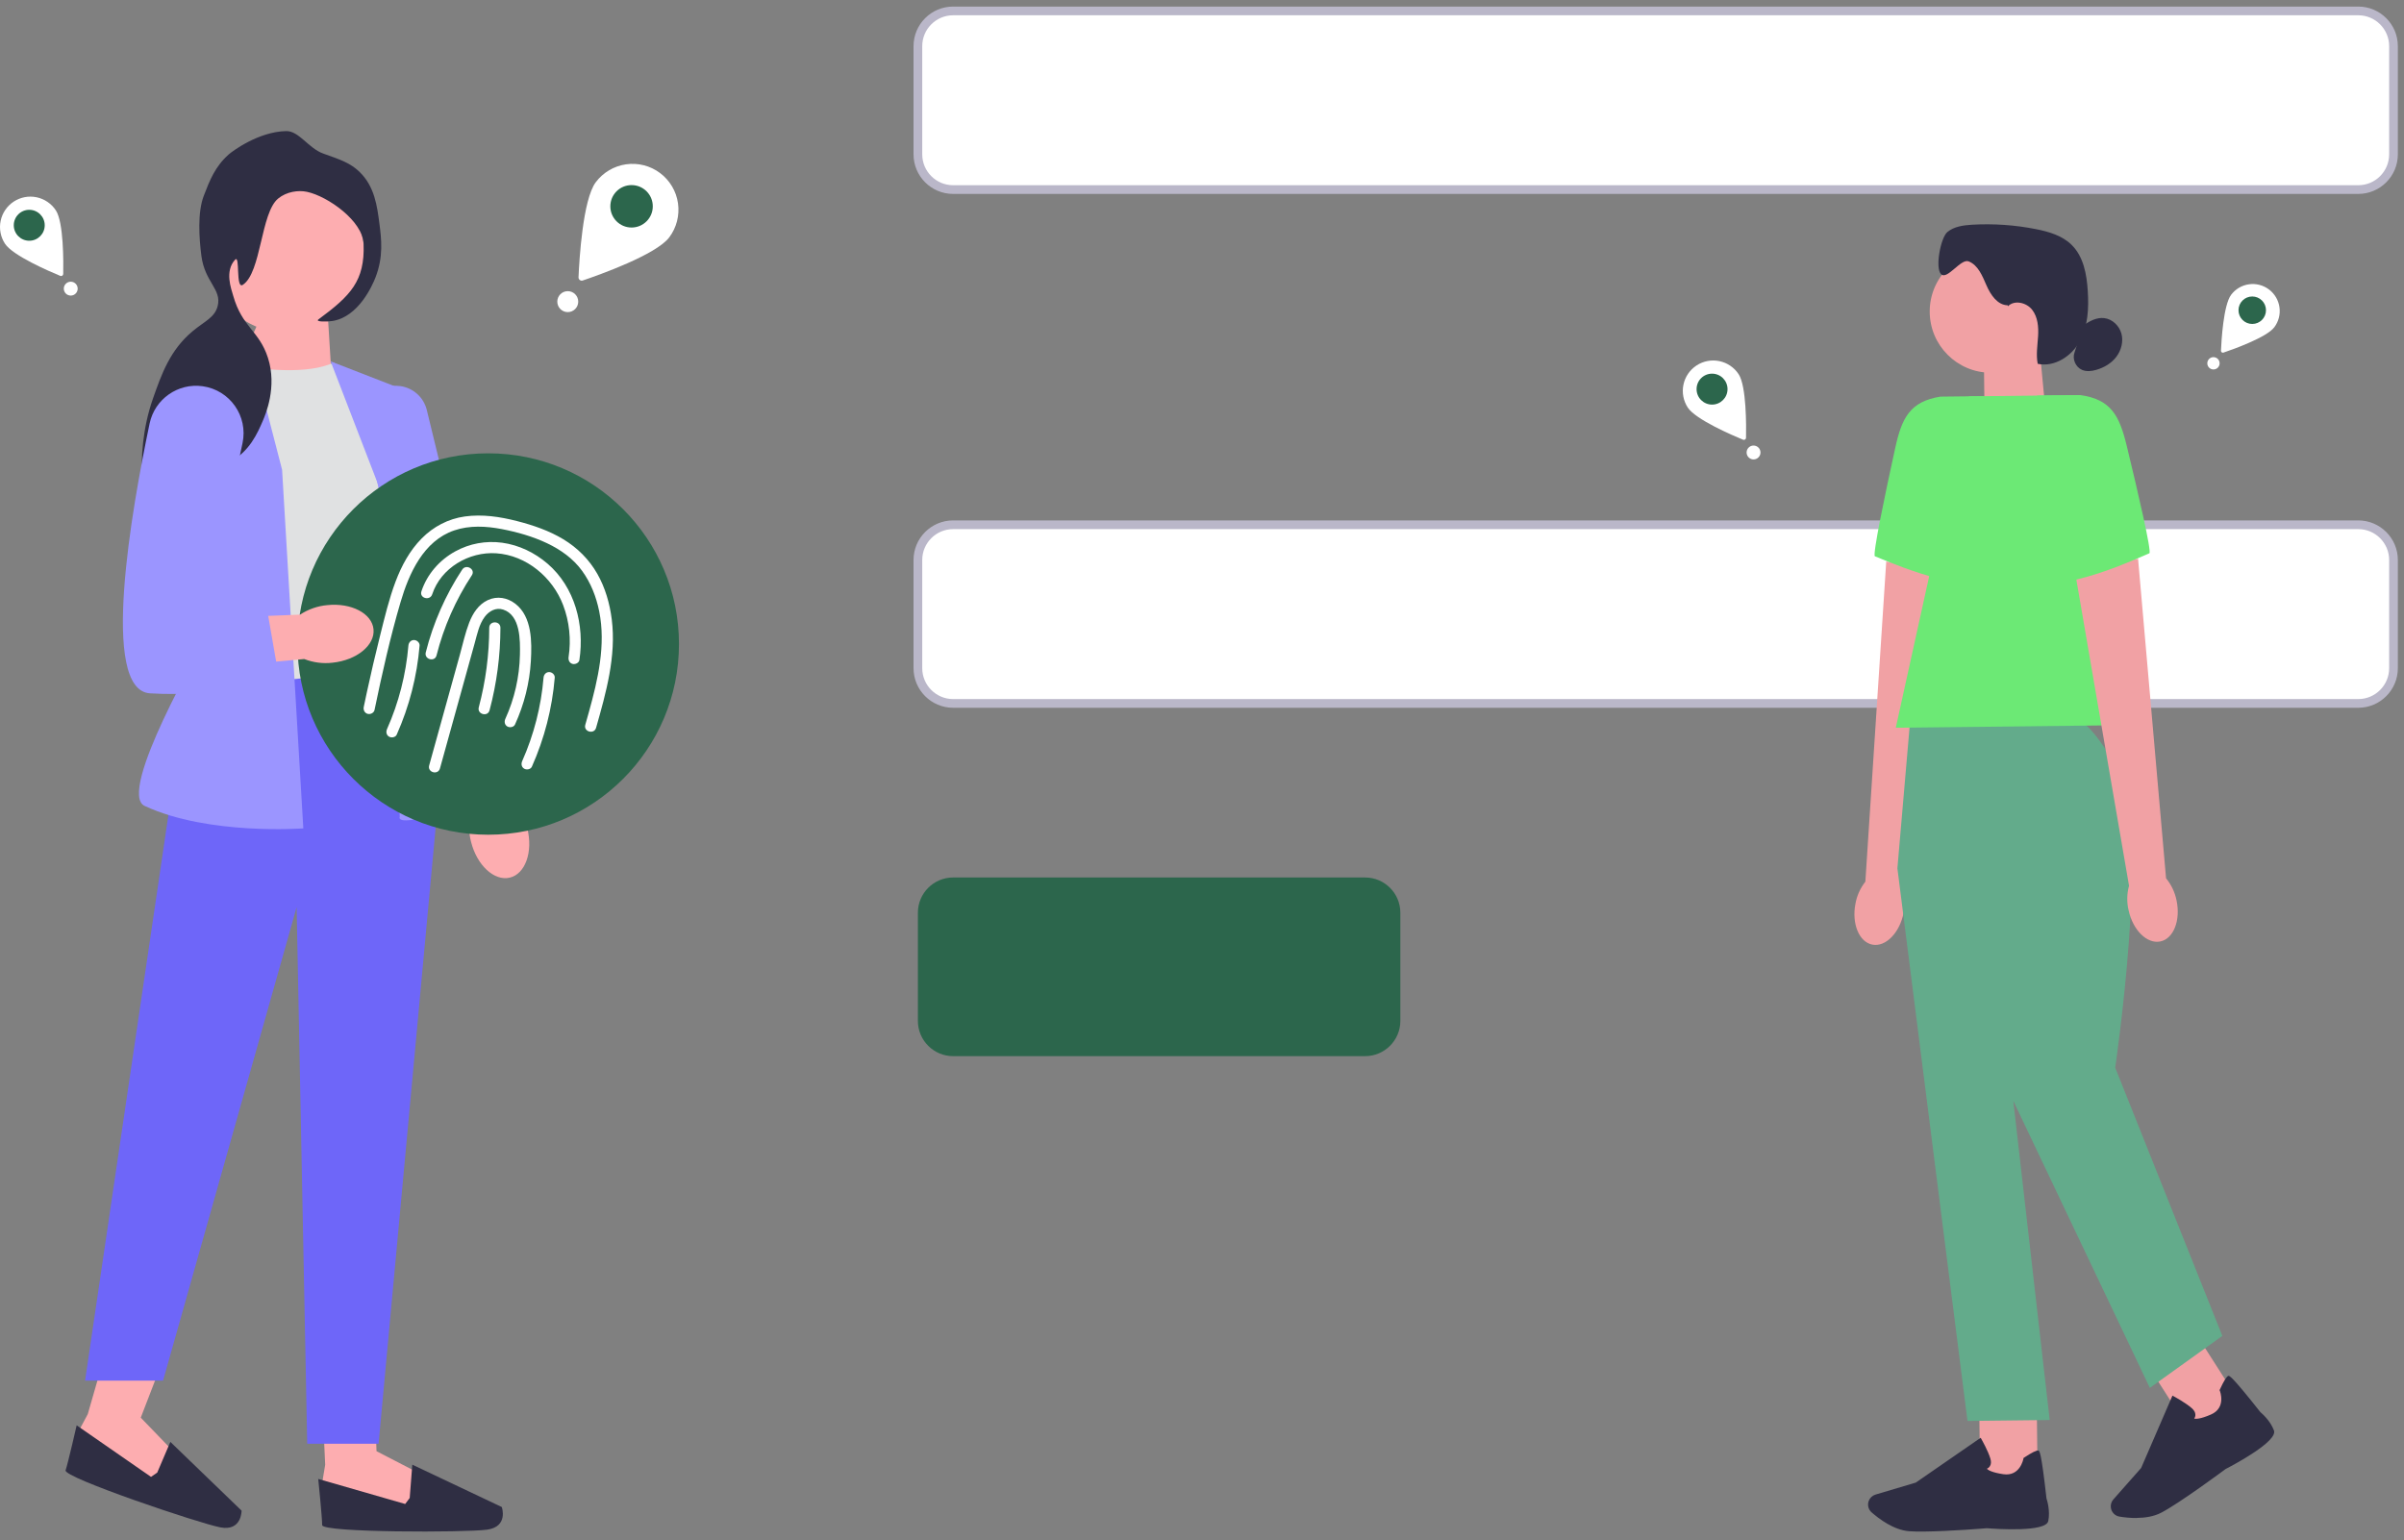<svg width="220" height="141" viewBox="0 0 220 141" fill="none" xmlns="http://www.w3.org/2000/svg">
<rect x="0" y="0" width="220" height="141" fill="#808080" stroke="none"/>
<path d="M215.816 17.354H87.223C85.446 17.354 84 15.908 84 14.13V4.223C84 2.446 85.446 1 87.223 1H215.816C217.593 1 219.039 2.446 219.039 4.223V14.13C219.039 15.908 217.593 17.354 215.816 17.354Z" fill="white" stroke="#BAB7C9" stroke-width="0.797" stroke-linecap="round" stroke-linejoin="round"/>
<path d="M215.816 64.393H87.223C85.446 64.393 84 62.947 84 61.169V51.262C84 49.485 85.446 48.039 87.223 48.039H215.816C217.593 48.039 219.039 49.485 219.039 51.262V61.169C219.039 62.947 217.593 64.393 215.816 64.393Z" fill="white" stroke="#BAB7C9" stroke-width="0.797" stroke-linecap="round" stroke-linejoin="round"/>
<path d="M124.927 96.682H87.223C85.446 96.682 84 95.236 84 93.459V83.551C84 81.774 85.446 80.328 87.223 80.328H124.927C126.705 80.328 128.151 81.774 128.151 83.551V93.459C128.151 95.236 126.705 96.682 124.927 96.682Z" fill="#2C664C"/>
<path d="M201.3 122.629L196.865 125.464L200.887 131.755L205.322 128.92L201.3 122.629Z" fill="#F1A1A4"/>
<path d="M187.235 38.063L181.633 39.977L181.545 31.887L186.643 31.83L187.235 38.063Z" fill="#F1A1A4"/>
<path d="M182.199 34.121C185.293 34.121 187.801 31.613 187.801 28.518C187.801 25.424 185.293 22.916 182.199 22.916C179.105 22.916 176.596 25.424 176.596 28.518C176.596 31.613 179.105 34.121 182.199 34.121Z" fill="#F1A1A4"/>
<path d="M183.732 27.947C182.796 27.929 182.168 26.99 181.793 26.127C181.418 25.268 181.033 24.276 180.162 23.927C179.448 23.642 178.217 25.628 177.649 25.111C177.057 24.57 177.597 21.747 178.215 21.238C178.833 20.729 179.681 20.62 180.477 20.571C182.429 20.46 184.391 20.594 186.31 20.974C187.494 21.207 188.719 21.566 189.58 22.412C190.674 23.485 190.968 25.119 191.061 26.646C191.16 28.211 191.085 29.85 190.34 31.23C189.593 32.608 188.013 33.635 186.48 33.304C186.317 32.474 186.462 31.623 186.514 30.775C186.566 29.932 186.491 29.022 185.968 28.355C185.446 27.688 184.345 27.435 183.753 28.037" fill="#2F2E43"/>
<path d="M190.645 29.811C191.201 29.394 191.865 29.043 192.556 29.12C193.303 29.2 193.939 29.811 194.138 30.534C194.337 31.258 194.13 32.06 193.678 32.66C193.225 33.259 192.545 33.657 191.821 33.862C191.403 33.981 190.945 34.03 190.542 33.862C189.95 33.614 189.624 32.866 189.849 32.264" fill="#2F2E43"/>
<path d="M169.797 82.738C169.445 84.582 170.146 86.257 171.366 86.477C172.584 86.696 173.859 85.378 174.213 83.534C174.365 82.8 174.332 82.04 174.115 81.319L178.424 52.425L172.618 51.401L170.707 80.709C170.239 81.308 169.926 82.004 169.797 82.746L169.797 82.738Z" fill="#F1A1A4"/>
<path d="M181.529 36.264L177.574 36.308C174.781 36.76 174.039 38.262 173.437 41.023C172.514 45.235 171.335 50.847 171.583 50.925C171.979 51.054 178.745 54.146 182.17 53.381L181.532 36.264L181.529 36.264Z" fill="#6CE975"/>
<path d="M186.387 128.098L181.124 128.157L181.207 135.623L186.471 135.564L186.387 128.098Z" fill="#F1A1A4"/>
<path d="M176.118 140.202C175.562 140.21 175.074 140.202 174.701 140.171C173.3 140.06 171.958 139.042 171.278 138.447C170.973 138.181 170.873 137.746 171.025 137.374C171.134 137.108 171.356 136.904 171.635 136.818L175.319 135.722L181.258 131.619L181.325 131.738C181.351 131.782 181.951 132.834 182.155 133.548C182.233 133.819 182.217 134.044 182.103 134.22C182.026 134.341 181.917 134.414 181.829 134.458C181.938 134.569 182.279 134.797 183.329 134.952C184.854 135.179 185.162 133.592 185.172 133.525L185.182 133.47L185.226 133.439C185.948 132.961 186.39 132.746 186.545 132.79C186.643 132.816 186.801 132.865 187.282 137.167C187.326 137.302 187.641 138.289 187.445 139.241C187.233 140.275 182.721 139.967 181.821 139.897C181.796 139.9 178.424 140.179 176.113 140.202H176.121L176.118 140.202Z" fill="#2F2E43"/>
<path d="M195.552 138.962C194.934 138.97 194.365 138.9 193.959 138.833C193.561 138.766 193.246 138.453 193.179 138.055C193.127 137.768 193.212 137.481 193.401 137.263L195.945 134.383L198.81 127.76L198.931 127.824C198.975 127.848 200.04 128.424 200.593 128.921C200.803 129.109 200.909 129.308 200.909 129.52C200.909 129.665 200.855 129.784 200.8 129.864C200.953 129.9 201.361 129.911 202.333 129.489C203.748 128.874 203.168 127.364 203.143 127.305L203.122 127.253L203.145 127.207C203.505 126.421 203.768 126.002 203.921 125.955C204.019 125.929 204.177 125.88 206.863 129.277C206.971 129.368 207.763 130.037 208.099 130.947C208.463 131.938 204.479 134.063 203.673 134.479C203.649 134.5 199.484 137.594 197.773 138.481C197.093 138.833 196.284 138.949 195.547 138.954L195.555 138.962L195.552 138.962Z" fill="#2F2E43"/>
<path d="M189.559 65.603L174.823 65.765L173.639 79.488L180.053 130.078L187.576 129.993L184.244 100.771L196.741 127.051L203.375 122.294L193.572 97.738C193.572 97.738 196.739 76.218 194.003 70.897C191.271 65.577 189.562 65.595 189.562 65.595V65.603L189.559 65.603Z" fill="#63AB8B"/>
<path d="M196.896 66.358L173.491 66.619L180.177 36.282L190.376 36.166L196.896 66.358Z" fill="#6CE975"/>
<path d="M199.182 82.412C199.575 84.25 198.911 85.938 197.698 86.184C196.483 86.432 195.18 85.142 194.79 83.304C194.621 82.572 194.637 81.812 194.836 81.086L189.883 52.293L195.663 51.14L198.225 80.4C198.706 80.99 199.035 81.68 199.182 82.417V82.412Z" fill="#F1A1A4"/>
<path d="M186.423 36.21L190.379 36.166C193.179 36.559 193.954 38.043 194.621 40.791C195.637 44.982 196.938 50.564 196.695 50.649C196.299 50.783 189.608 54.026 186.167 53.338L186.428 36.21L186.423 36.21Z" fill="#6CE975"/>
<path d="M208.132 29.955C207.433 30.888 204.361 31.979 203.478 32.278C203.452 32.286 203.423 32.289 203.395 32.285C203.368 32.28 203.341 32.269 203.319 32.252C203.296 32.235 203.278 32.213 203.266 32.188C203.254 32.162 203.248 32.134 203.25 32.106C203.29 31.175 203.479 27.921 204.178 26.988C204.572 26.464 205.157 26.117 205.806 26.025C206.455 25.932 207.114 26.101 207.639 26.495C208.163 26.888 208.51 27.474 208.602 28.123C208.695 28.772 208.526 29.431 208.132 29.955Z" fill="white"/>
<path d="M61.247 21.727C60.057 23.313 54.833 25.168 53.331 25.676C53.286 25.692 53.238 25.696 53.19 25.688C53.143 25.681 53.098 25.662 53.06 25.633C53.022 25.604 52.991 25.567 52.971 25.523C52.95 25.48 52.941 25.433 52.943 25.385C53.011 23.801 53.332 18.267 54.522 16.681C55.191 15.789 56.187 15.2 57.291 15.042C58.394 14.885 59.516 15.172 60.407 15.841C61.299 16.511 61.889 17.506 62.046 18.61C62.203 19.714 61.916 20.835 61.247 21.727Z" fill="white"/>
<path d="M206.112 29.656C206.807 29.656 207.37 29.093 207.37 28.398C207.37 27.704 206.807 27.141 206.112 27.141C205.418 27.141 204.855 27.704 204.855 28.398C204.855 29.093 205.418 29.656 206.112 29.656Z" fill="#2C664C"/>
<path d="M202.564 33.822C202.875 33.822 203.127 33.569 203.127 33.258C203.127 32.947 202.875 32.694 202.564 32.694C202.252 32.694 202 32.947 202 33.258C202 33.569 202.252 33.822 202.564 33.822Z" fill="white"/>
<path d="M51.959 28.571C52.488 28.571 52.917 28.142 52.917 27.612C52.917 27.083 52.488 26.653 51.959 26.653C51.429 26.653 51 27.083 51 27.612C51 28.142 51.429 28.571 51.959 28.571Z" fill="white"/>
<path d="M159.113 34.26C159.831 35.358 159.808 39.029 159.786 40.078C159.786 40.109 159.777 40.14 159.762 40.168C159.747 40.196 159.725 40.219 159.698 40.237C159.672 40.254 159.641 40.265 159.61 40.268C159.578 40.271 159.546 40.266 159.517 40.254C158.547 39.854 155.174 38.407 154.455 37.309C154.255 37.003 154.117 36.661 154.049 36.301C153.981 35.942 153.984 35.573 154.059 35.215C154.133 34.857 154.278 34.517 154.484 34.215C154.69 33.913 154.953 33.655 155.259 33.454C155.565 33.254 155.907 33.116 156.266 33.048C156.626 32.98 156.995 32.984 157.353 33.059C157.711 33.134 158.05 33.278 158.352 33.485C158.654 33.691 158.913 33.954 159.113 34.26Z" fill="white"/>
<path d="M156.677 37.038C157.459 37.038 158.093 36.404 158.093 35.622C158.093 34.84 157.459 34.206 156.677 34.206C155.895 34.206 155.261 34.84 155.261 35.622C155.261 36.404 155.895 37.038 156.677 37.038Z" fill="#2C664C"/>
<path d="M57.797 20.828C58.87 20.828 59.739 19.959 59.739 18.886C59.739 17.814 58.87 16.944 57.797 16.944C56.724 16.944 55.855 17.814 55.855 18.886C55.855 19.959 56.724 20.828 57.797 20.828Z" fill="#2C664C"/>
<path d="M160.474 42.057C160.825 42.057 161.109 41.772 161.109 41.422C161.109 41.071 160.825 40.787 160.474 40.787C160.124 40.787 159.839 41.071 159.839 41.422C159.839 41.772 160.124 42.057 160.474 42.057Z" fill="white"/>
<path d="M5.113 19.26C5.831 20.358 5.808 24.029 5.786 25.078C5.786 25.109 5.777 25.14 5.762 25.168C5.747 25.196 5.725 25.219 5.698 25.237C5.672 25.254 5.641 25.265 5.61 25.268C5.578 25.271 5.546 25.266 5.517 25.254C4.547 24.854 1.174 23.407 0.455 22.309C0.255 22.003 0.117 21.661 0.049 21.301C-0.019 20.942 -0.016 20.573 0.059 20.215C0.133 19.857 0.278 19.517 0.484 19.215C0.69 18.913 0.953 18.655 1.259 18.454C1.565 18.254 1.907 18.116 2.266 18.048C2.626 17.98 2.995 17.984 3.353 18.059C3.711 18.134 4.05 18.278 4.352 18.485C4.654 18.691 4.913 18.954 5.113 19.26Z" fill="white"/>
<path d="M2.677 22.038C3.459 22.038 4.093 21.404 4.093 20.622C4.093 19.84 3.459 19.206 2.677 19.206C1.895 19.206 1.261 19.84 1.261 20.622C1.261 21.404 1.895 22.038 2.677 22.038Z" fill="#2C664C"/>
<path d="M6.474 27.058C6.825 27.058 7.109 26.773 7.109 26.423C7.109 26.072 6.825 25.788 6.474 25.788C6.124 25.788 5.839 26.072 5.839 26.423C5.839 26.773 6.124 27.058 6.474 27.058Z" fill="white"/>
<path d="M48.257 75.835C48.793 77.985 48.075 80.003 46.653 80.341C45.231 80.68 43.644 79.211 43.107 77.06C42.881 76.204 42.871 75.306 43.078 74.442L40.923 65.302L45.401 64.389L47.05 73.496C47.64 74.17 48.054 74.972 48.257 75.835Z" fill="#FDADB0"/>
<path d="M29.483 128.099L29.759 134.089L29.483 135.747L30.45 137.681L38.048 138.51L38.462 134.918L34.456 132.846L34.34 129.461L29.483 128.099Z" fill="#FDADB0"/>
<path d="M37.495 137.128L37.081 137.68L29.124 135.387C29.124 135.387 29.483 138.924 29.483 139.614C29.483 140.305 42.606 140.305 44.581 140.029C46.556 139.752 45.921 137.957 45.921 137.957L37.732 134.08L37.495 137.128Z" fill="#2F2E43"/>
<path d="M9.689 123.688L8.033 129.451L7.241 130.933L7.538 133.075L14.471 136.292L16.013 133.022L12.881 129.777L14.845 124.682L9.689 123.688Z" fill="#FDADB0"/>
<path d="M14.389 134.806L13.82 135.197L7.016 130.479C7.016 130.479 6.224 133.944 6.003 134.598C5.782 135.252 18.215 139.452 20.174 139.822C22.134 140.193 22.108 138.288 22.108 138.288L15.589 131.995L14.389 134.806Z" fill="#2F2E43"/>
<path d="M30.019 29.196L30.309 33.907L21.511 34.354L24.236 28.146L30.019 29.196Z" fill="#FDADB0"/>
<path d="M30.533 33.202C28.175 34.254 24.404 33.966 20.129 33.202L19.461 62.815C19.461 62.815 32.832 65.503 37.429 60.543L35.01 36.348L30.533 33.202Z" fill="#E0E1E2"/>
<path d="M35.977 61.27L17.101 63.135L7.786 126.385H14.924L27.146 83.045L28.114 132.162H34.647L40.212 72.037L35.977 61.27Z" fill="#6E66F9"/>
<path d="M22.813 31.388L16.471 35.141C14.068 36.562 12.936 39.433 13.72 42.112L18.622 58.853C18.622 58.853 10.64 72.566 13.234 73.775C19.062 76.494 27.759 75.832 27.759 75.832L25.815 43.002L22.813 31.388Z" fill="#9B95FF"/>
<path d="M30.258 33.078L37.429 35.864L39.123 56.551L43.866 73.216C35.832 76.149 36.582 74.782 36.582 74.782L35.251 46.026L30.258 33.078Z" fill="#9B95FF"/>
<path d="M40.734 72.864L40.709 72.751L33.379 38.847C33.174 37.9 33.436 36.95 34.097 36.242C34.759 35.533 35.688 35.207 36.648 35.346C37.831 35.518 38.778 36.38 39.061 37.542L47.112 70.638L40.734 72.864Z" fill="#9B95FF"/>
<path d="M26.201 30.448C30.143 30.448 33.339 27.252 33.339 23.31C33.339 19.368 30.143 16.173 26.201 16.173C22.259 16.173 19.064 19.368 19.064 23.31C19.064 27.252 22.259 30.448 26.201 30.448Z" fill="#FDADB0"/>
<path d="M29.597 14.063C31.169 14.616 32.069 14.932 32.893 15.726C34.285 17.067 34.515 18.859 34.728 20.524C34.895 21.826 35.111 23.51 34.348 25.435C34.088 26.091 32.825 29.017 30.408 29.387C29.934 29.459 28.819 29.478 29.14 29.241C32.113 27.047 33.382 25.722 33.278 22.339C33.213 20.238 30.002 17.969 28.095 17.561C27.292 17.389 26.222 17.546 25.455 18.175C23.853 19.491 23.921 24.932 22.231 26.069C21.536 26.537 21.999 23.244 21.51 23.778C20.543 24.832 21.163 26.445 21.337 27.059C22.16 29.974 23.713 30.259 24.518 32.748C25.386 35.435 24.293 37.965 24.034 38.565C23.583 39.608 22.809 41.399 21.041 42.258C18.797 43.349 17.028 41.929 15.985 43.146C15.401 43.827 15.717 44.548 14.664 46.665C14.32 47.356 14.148 47.701 13.995 47.689C13.275 47.631 12.109 41.865 13.995 36.495C14.787 34.242 15.562 32.034 17.641 30.308C18.74 29.395 19.662 29.066 19.924 28C20.299 26.478 18.743 25.828 18.431 23.425C18.217 21.782 18.067 19.432 18.648 17.925C19.196 16.503 19.671 15.268 20.916 14.149C21.215 13.88 23.628 12.052 26.188 12C27.366 11.977 28.231 13.583 29.597 14.063Z" fill="#2F2E43"/>
<path d="M44.679 76.413C54.32 76.413 62.136 68.597 62.136 58.955C62.136 49.314 54.32 41.498 44.679 41.498C35.038 41.498 27.222 49.314 27.222 58.955C27.222 68.597 35.038 76.413 44.679 76.413Z" fill="#2C664C"/>
<path d="M40.262 70.345C41.322 66.522 42.381 62.699 43.441 58.876C43.667 58.063 43.841 57.159 44.358 56.468C44.757 55.934 45.385 55.585 46.05 55.804C47.634 56.328 47.608 58.614 47.58 59.948C47.538 61.962 47.083 63.971 46.246 65.804C46.132 66.055 46.175 66.355 46.43 66.504C46.65 66.633 47.015 66.574 47.131 66.321C47.968 64.486 48.467 62.521 48.582 60.505C48.682 58.766 48.69 56.472 47.182 55.287C46.445 54.707 45.505 54.535 44.641 54.935C43.787 55.331 43.266 56.151 42.938 56.999C42.574 57.942 42.357 58.954 42.087 59.927L41.217 63.064C40.57 65.4 39.922 67.736 39.274 70.073C39.098 70.709 40.086 70.98 40.262 70.345Z" fill="white"/>
<path d="M44.802 65.021C45.458 62.56 45.793 60.014 45.796 57.467C45.797 56.808 44.773 56.807 44.772 57.467C44.769 59.928 44.448 62.371 43.815 64.749C43.645 65.386 44.633 65.658 44.802 65.021Z" fill="white"/>
<path d="M34.275 64.991C34.962 61.682 35.704 58.362 36.657 55.119C37.429 52.489 38.761 49.508 41.572 48.554C42.967 48.081 44.48 48.157 45.909 48.432C47.326 48.704 48.761 49.11 50.066 49.73C51.303 50.318 52.446 51.127 53.26 52.242C54.063 53.343 54.563 54.62 54.833 55.95C55.458 59.037 54.722 62.191 53.897 65.166C53.787 65.562 53.675 65.957 53.562 66.352C53.382 66.987 54.37 67.258 54.55 66.624C55.462 63.417 56.409 60.066 55.984 56.699C55.8 55.243 55.392 53.813 54.664 52.532C53.918 51.219 52.842 50.145 51.552 49.365C50.251 48.578 48.787 48.078 47.32 47.702C45.762 47.302 44.141 47.057 42.537 47.28C41.024 47.49 39.661 48.208 38.59 49.291C37.492 50.4 36.75 51.786 36.202 53.235C35.598 54.833 35.204 56.512 34.788 58.166C34.349 59.915 33.94 61.67 33.56 63.433C33.467 63.861 33.377 64.29 33.288 64.719C33.232 64.989 33.367 65.272 33.645 65.348C33.899 65.418 34.219 65.263 34.275 64.991Z" fill="white"/>
<path d="M39.553 54.406C40.351 51.983 42.923 50.483 45.412 50.649C48.172 50.833 50.564 52.849 51.532 55.385C52.108 56.892 52.277 58.55 52.035 60.145C51.994 60.418 52.104 60.695 52.393 60.775C52.635 60.841 52.981 60.692 53.023 60.417C53.506 57.23 52.617 53.757 50.109 51.602C48.933 50.591 47.492 49.892 45.95 49.682C44.467 49.481 42.972 49.755 41.659 50.477C40.219 51.269 39.082 52.567 38.565 54.134C38.359 54.761 39.347 55.03 39.553 54.406Z" fill="white"/>
<path d="M37.374 59.102C37.154 61.729 36.492 64.326 35.421 66.735C35.309 66.988 35.348 67.285 35.605 67.436C35.823 67.563 36.192 67.506 36.305 67.252C37.455 64.666 38.162 61.922 38.398 59.102C38.421 58.826 38.146 58.59 37.886 58.59C37.59 58.59 37.397 58.825 37.374 59.102Z" fill="white"/>
<path d="M49.743 62.034C49.523 64.661 48.861 67.259 47.79 69.668C47.677 69.92 47.716 70.218 47.973 70.368C48.191 70.496 48.561 70.439 48.674 70.184C49.824 67.599 50.531 64.855 50.767 62.034C50.79 61.758 50.515 61.523 50.255 61.523C49.959 61.523 49.766 61.758 49.743 62.034Z" fill="white"/>
<path d="M39.95 59.996C40.609 57.385 41.7 54.911 43.18 52.662C43.543 52.11 42.657 51.596 42.296 52.145C40.771 54.462 39.641 57.035 38.963 59.724C38.802 60.363 39.789 60.636 39.95 59.996Z" fill="white"/>
<path d="M29.944 55.395C32.148 55.163 34.046 56.155 34.183 57.61C34.321 59.066 32.645 60.433 30.44 60.665C29.56 60.77 28.67 60.655 27.843 60.329L18.492 61.19L18.212 56.628L27.46 56.265C28.21 55.773 29.061 55.475 29.944 55.395Z" fill="#FDADB0"/>
<path d="M18.551 35.357C16.287 35.039 14.164 36.527 13.693 38.764C12.052 46.568 9.106 63.192 13.733 63.47C19.781 63.833 25.588 62.381 25.588 62.381L24.137 54.033L19.419 53.55L22.194 40.568C22.721 38.103 21.047 35.709 18.551 35.357Z" fill="#9B95FF"/>
</svg>
